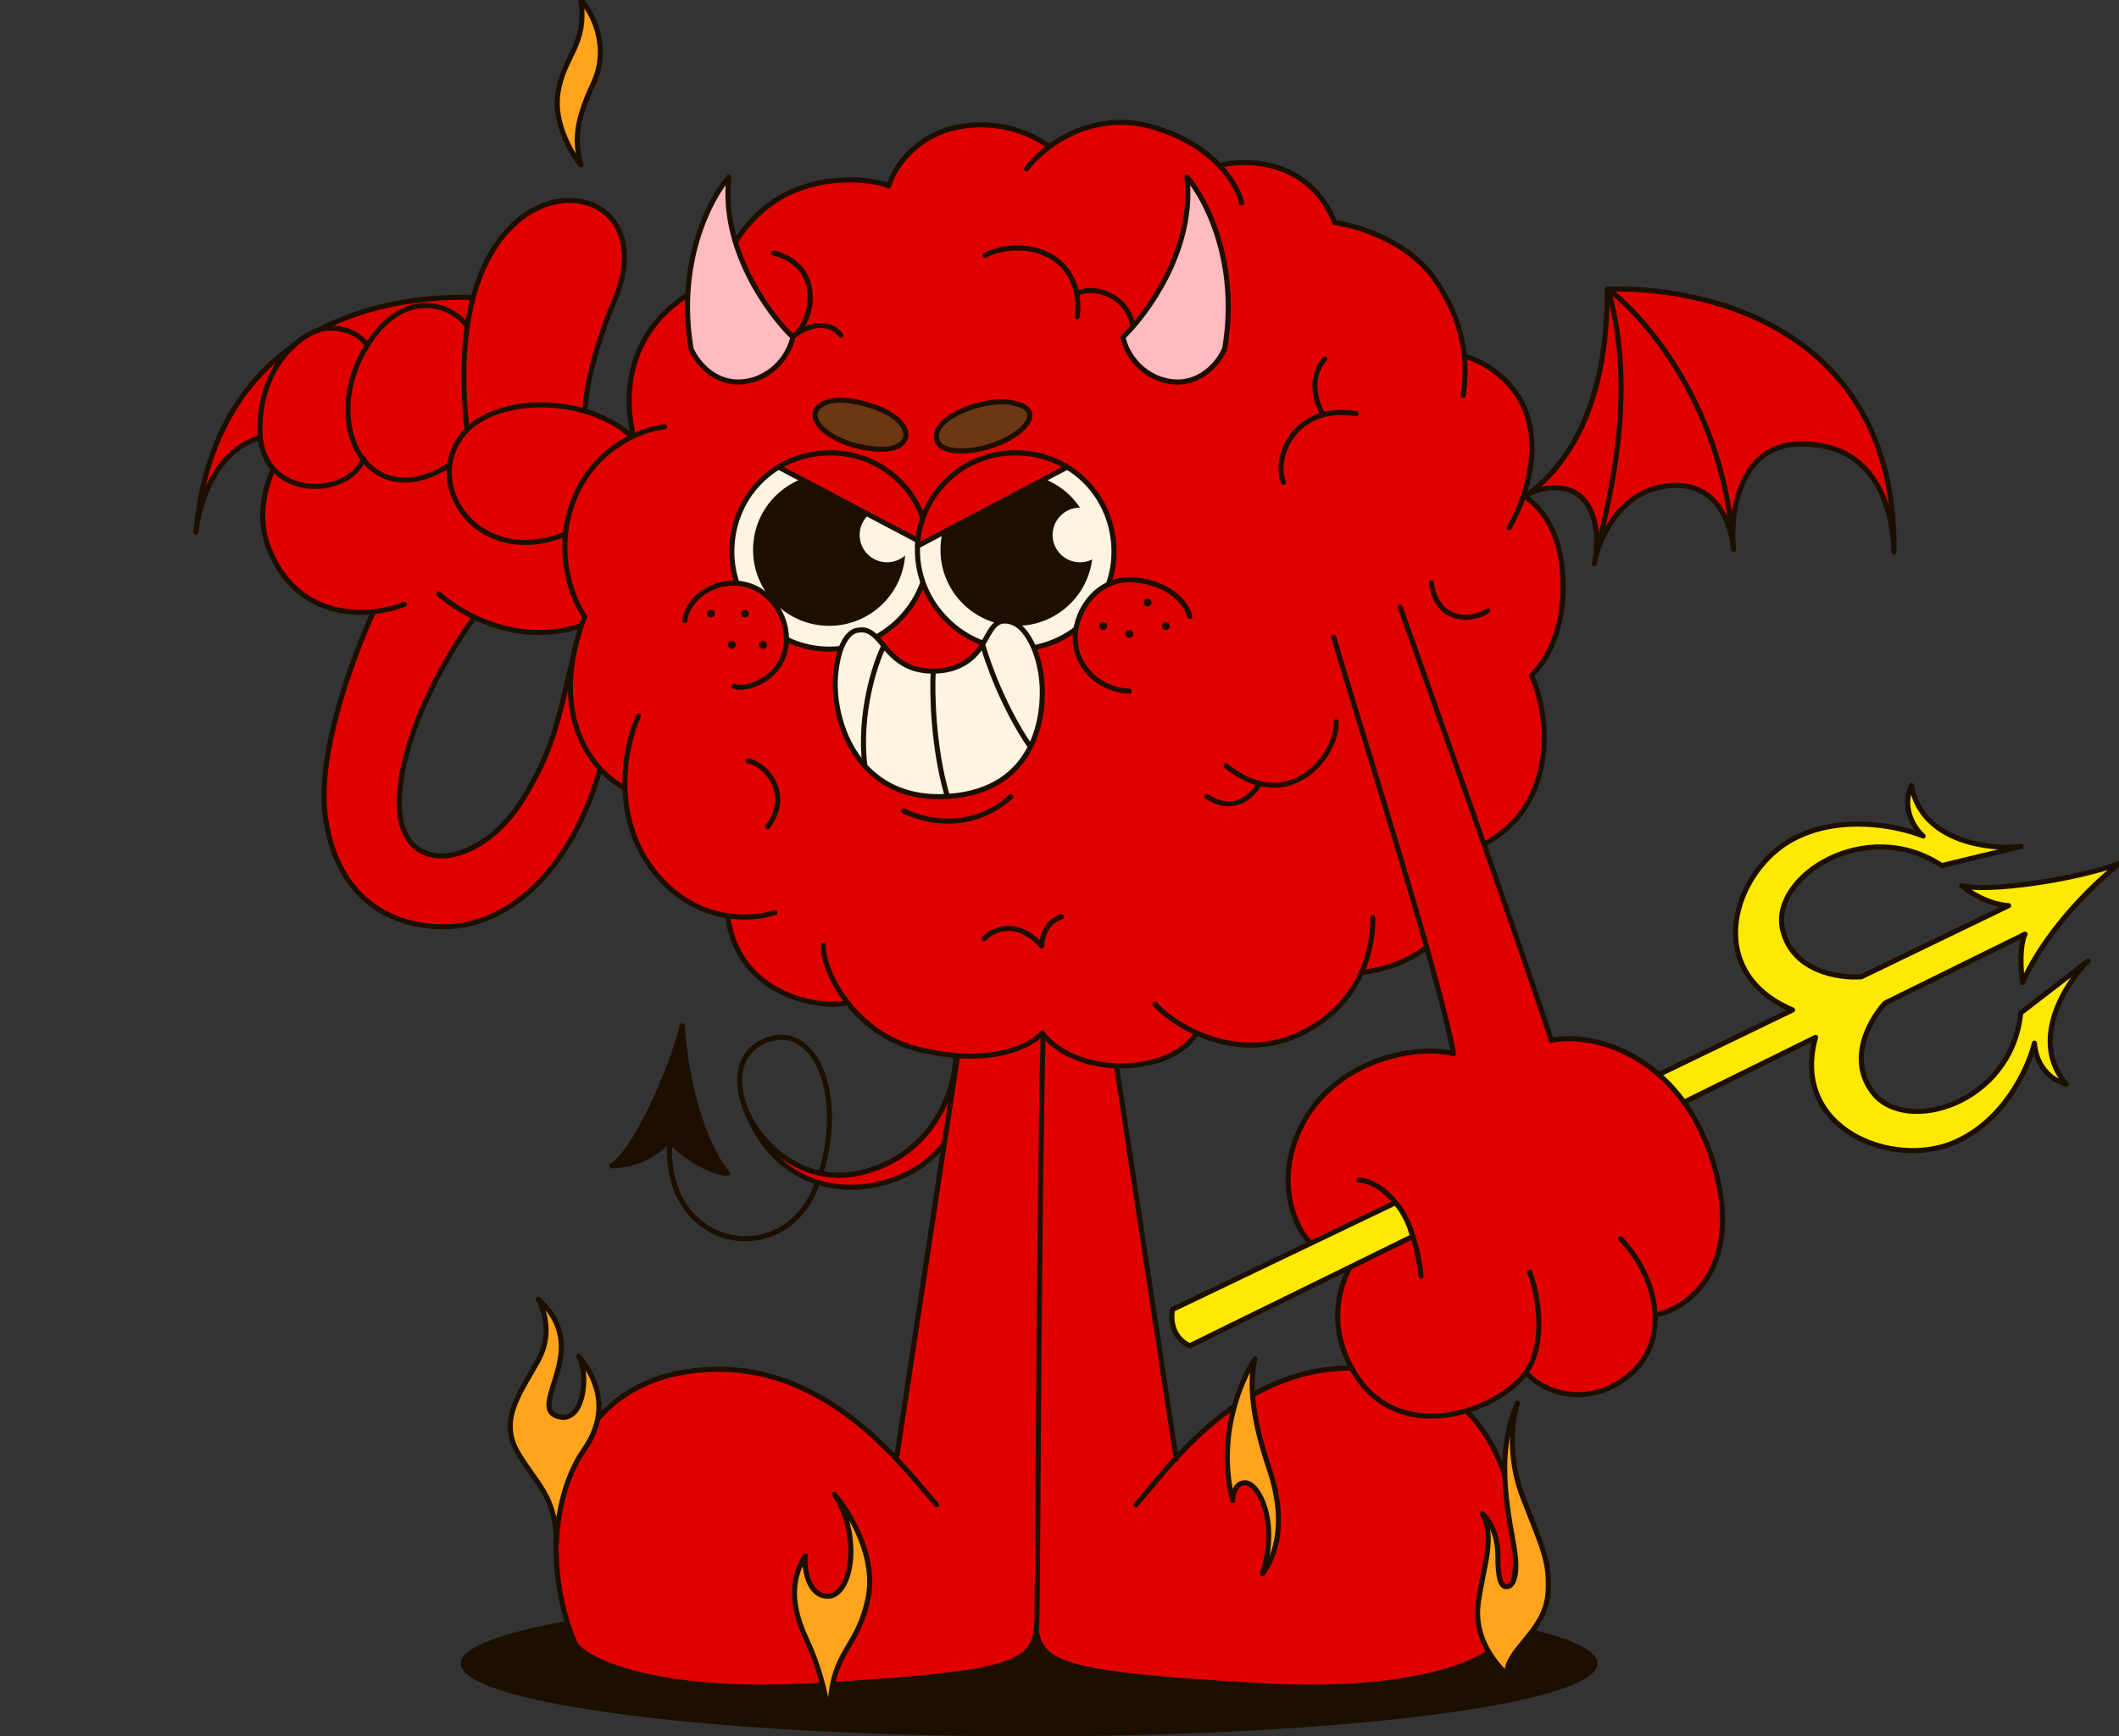 <svg width="836" height="685" viewBox="0 0 836 685" fill="none" xmlns="http://www.w3.org/2000/svg">
<rect x="0" y="0" width="836" height="685" fill="#333333" stroke="none"/>
<g clip-path="url(#clip0_5027_3317)">
<path d="M377.118 417.283C376.819 429.134 369.177 454.733 340.995 462.32C303.099 472.522 276.895 421.722 301.242 410.839C322.497 401.339 335.235 435.321 321.619 468.931C308.002 502.541 257.919 492.272 264.735 445.498" stroke="#1C0F00" stroke-width="2" stroke-linecap="round" stroke-linejoin="round"/>
<path d="M340.99 462.319C369.172 454.733 376.814 429.134 377.113 417.282C380.449 413.695 386.879 410.524 385.905 426.536C384.705 432.602 378.602 446.001 368.091 456.058C351.028 472.385 309.789 478.001 294.213 437.667C293.882 436.851 293.583 436.034 293.318 435.218C293.606 436.052 293.904 436.869 294.213 437.667C300.551 453.295 318.759 468.304 340.99 462.319Z" fill="#E10000" stroke="#1C0F00" stroke-width="2" stroke-linecap="round" stroke-linejoin="round"/>
<path d="M287.081 462.991C276.359 461.789 265.209 451.752 264.105 449.563C256.528 458.531 245.508 459.878 241.362 459.93C250.855 453.761 264.633 422.715 269.159 404.658C270.706 428.455 277.95 452.149 287.081 462.991Z" fill="#1C0F00" stroke="#1C0F00" stroke-width="2" stroke-linecap="round" stroke-linejoin="round"/>
<ellipse cx="406.019" cy="656.244" rx="224.249" ry="28.756" fill="#1C0F00"/>
<path d="M533.058 539.681C501.804 539.681 478.943 558.988 463.982 575.216L438.935 410.281C433.963 402.578 422.887 390.871 406.017 401.551C407.903 475.494 408.214 626.256 408.626 639.812C409.14 656.757 417.369 660.352 497.091 664.974C560.868 668.671 588.949 654.19 591.178 647.515C606.608 611.057 599.921 539.681 533.058 539.681Z" fill="#E10000"/>
<path d="M448.193 593.598C459.508 581.103 487.28 539.681 533.058 539.681C599.921 539.681 606.608 611.057 591.178 647.515C588.949 654.19 560.868 668.671 497.091 664.974C417.369 660.352 409.14 656.757 408.626 639.812C408.214 626.256 407.903 475.494 406.017 401.551C422.887 390.871 433.963 402.578 438.935 410.281L464.044 575.626" stroke="#1C0F00" stroke-width="2" stroke-linecap="round" stroke-linejoin="round"/>
<path d="M283.607 540.195C314.995 540.195 338.401 559.426 353.662 575.544L378.759 410.281C383.731 402.578 394.807 390.871 411.677 401.551C409.791 475.494 409.48 626.256 409.068 639.812C408.554 656.757 400.325 660.352 320.603 664.974C256.826 668.671 228.745 654.19 226.516 647.515C211.086 611.057 216.745 540.195 283.607 540.195Z" fill="#E10000"/>
<path d="M369.501 593.598C358.186 581.103 329.385 540.195 283.608 540.195C216.745 540.195 211.086 611.057 226.516 647.515C228.745 654.19 256.826 668.671 320.603 664.974C400.325 660.352 408.554 656.757 409.068 639.812C409.48 626.256 409.791 475.494 411.677 401.551C394.807 390.871 383.731 402.578 378.759 410.281L353.65 575.626" stroke="#1C0F00" stroke-width="2" stroke-linecap="round" stroke-linejoin="round"/>
<path d="M200.533 118.483C158.877 112.967 85.157 124.093 77.269 210.006C78.823 198.293 85.951 167.231 119.018 171.479C143.001 174.56 143.162 202.888 140.301 215.498C142.208 207.091 148.493 189.397 167.968 193.065C186.303 196.518 192.96 214.747 194.273 224.973C194.32 225.601 194.382 226.205 194.458 226.782C194.416 226.213 194.355 225.609 194.273 224.973C193.43 213.637 197.578 194.815 215.951 199.064C219.343 199.849 222.166 201.335 224.514 203.317C209.727 190.75 195.358 165.332 200.533 118.483Z" fill="#E10000" stroke="#1C0F00" stroke-width="2" stroke-linecap="round" stroke-linejoin="round"/>
<path d="M157.596 313.746C159.241 287.044 177.826 256.063 186.912 243.911C180.329 204.474 157.767 225.767 147.309 241.343C139.765 258.117 125.124 296.251 128.278 321.448C132.136 352.258 151.915 365.609 175.083 365.609C201.314 365.609 227.031 341.988 237.832 299.368C245.238 260.753 231.317 257.09 227.031 255.208C219.83 286.531 217.773 296.801 205.943 315.8C188.699 343.495 155.538 347.123 157.596 313.746Z" fill="#E10000" stroke="#1C0F00" stroke-width="2" stroke-linecap="round" stroke-linejoin="round"/>
<path d="M106.135 216.509C117.998 245.881 146.273 243.552 159.52 238.42L173.162 234.274C179.687 240.394 198.075 251.921 219.429 249.079C246.121 245.526 268.661 223.023 259.763 189.268C256.006 175.013 244.232 166.144 230.755 162.171C231.284 151.394 235.476 135.006 242.562 118.206C252.052 95.702 242.628 80.1 225.954 79.121C210.611 78.22 189.775 91.714 184.341 128.73C178.346 119.969 159.471 113.088 144.982 136.097C142.156 132.829 138.421 129.457 129.862 129.457C120.372 129.457 101.983 143.67 102.576 170.318C102.717 176.643 104.729 181.467 107.804 184.932C103.564 194.7 101.86 205.924 106.135 216.509Z" fill="#E10000"/>
<path d="M159.52 238.42C146.273 243.552 117.998 245.881 106.135 216.509C101.86 205.924 103.564 194.7 107.804 184.932M173.162 234.274C179.687 240.394 198.075 251.921 219.429 249.079C246.121 245.526 268.661 223.023 259.763 189.268C256.006 175.013 244.232 166.144 230.755 162.171M229.512 207.626C192.143 228.352 166.045 193.645 182.06 172.095C182.724 171.201 183.464 170.354 184.274 169.555M184.274 169.555C194.006 159.945 213.738 157.155 230.755 162.171M184.274 169.555C182.457 153.572 182.679 140.051 184.341 128.73M230.755 162.171C231.284 151.394 235.476 135.006 242.562 118.206C252.052 95.702 242.628 80.1 225.954 79.121C210.611 78.22 189.775 91.714 184.341 128.73M177.457 183.346C145.426 204.072 125.71 167.357 144.691 136.563C144.788 136.406 144.885 136.251 144.982 136.097M184.341 128.73C178.346 119.969 159.471 113.088 144.982 136.097M143.504 180.977C138.528 193.171 117.683 196.066 107.804 184.932M144.982 136.097C142.156 132.829 138.421 129.457 129.862 129.457C120.372 129.457 101.983 143.67 102.576 170.318C102.717 176.643 104.729 181.467 107.804 184.932" stroke="#1C0F00" stroke-width="2" stroke-linecap="round" stroke-linejoin="round"/>
<path d="M350.697 73.328C342.419 70.056 320.069 68.266 303.1 81.075C291.304 90.452 285.955 101.345 283.887 111.034C270.459 113.789 241.014 132.212 249.845 172.076C241.386 176.066 231.793 183.635 226.527 196.778C218.249 217.439 225.837 236.379 230.666 243.266C215.352 283.349 234.884 305.077 246.565 310.931C246.874 321.145 249.618 332.351 257.053 342.439C266.097 354.709 277.294 359.77 287.061 361.273C290.786 391.025 320.172 398.225 334.463 395.642C340.624 403.489 349.697 410.696 361.563 413.72C391.142 421.26 407.092 412.343 411.231 407.522C413.818 411.482 423.13 419.609 439.686 420.435C459.554 421.262 469.598 412.171 472.137 407.522C483.513 412.621 498.623 415.034 513.671 407.522C526.202 401.267 533.244 392.337 537.124 383.72C573.961 378.761 580.585 349.772 579.377 335.877C588.553 332.321 598.648 325.643 604.211 314.03C613.317 295.022 608.005 274.43 604.211 266.51C608.867 261.861 617.456 250.291 616.628 228.803C615.8 207.315 606.453 199.142 601.107 195.416C603.881 187.003 605.689 176.336 603.177 166.303C599.038 149.774 584.496 142.198 577.743 140.477C576.898 131.552 573.822 121.354 565.926 110.001C555.578 95.125 535.401 88.996 526.605 87.791C516.672 62.997 492.114 62.452 481.076 65.279C475.531 59.474 467.063 53.643 454.69 50.084C437.7 45.196 423.314 50.986 414.042 57.832C408.696 53.872 395.501 46.778 378.118 50.084C360.734 53.389 352.249 67.129 350.697 73.328Z" fill="#E10000"/>
<path d="M283.956 132.212C282.816 127.414 282.037 119.706 283.887 111.034M414.042 57.832C408.696 53.872 395.501 46.778 378.118 50.084C360.734 53.389 352.249 67.129 350.697 73.328C342.419 70.056 320.069 68.266 303.1 81.075C291.304 90.452 285.955 101.345 283.887 111.034M414.042 57.832C423.314 50.986 437.7 45.196 454.69 50.084C467.063 53.643 475.531 59.474 481.076 65.279M414.042 57.832C409.988 60.825 406.911 64.02 405.022 66.613M489.871 80.042C489.106 76.56 486.476 70.931 481.076 65.279M481.076 65.279C492.114 62.452 516.672 62.997 526.605 87.791C535.401 88.996 555.578 95.125 565.926 110.001C573.822 121.354 576.898 131.552 577.743 140.477M577.308 155.972C577.912 151.345 578.281 146.17 577.743 140.477M577.743 140.477C584.496 142.198 599.038 149.774 603.177 166.303C605.689 176.336 603.881 187.003 601.107 195.416M595.416 208.142C597.11 205.367 599.311 200.864 601.107 195.416M601.107 195.416C606.453 199.142 615.8 207.315 616.628 228.803C617.456 250.291 608.867 261.861 604.211 266.51C608.005 274.43 613.317 295.022 604.211 314.03C598.648 325.643 588.553 332.321 579.377 335.877M564.374 339.34C568.064 339.139 573.534 338.141 579.377 335.877M579.377 335.877C580.585 349.772 573.961 378.761 537.124 383.72M537.124 383.72C533.244 392.337 526.202 401.267 513.671 407.522C498.623 415.034 483.513 412.621 472.137 407.522M537.124 383.72C540.933 375.259 541.695 367.1 541.609 362.068M455.725 396.158C458.919 399.755 464.738 404.206 472.137 407.522M472.137 407.522C469.598 412.171 459.554 421.262 439.686 420.435C423.13 419.609 413.818 411.482 411.231 407.522C407.092 412.343 391.142 421.26 361.563 413.72C349.697 410.696 340.624 403.489 334.463 395.642M324.829 372.915C324.741 378.469 327.999 387.408 334.463 395.642M334.463 395.642C320.172 398.225 290.786 391.025 287.061 361.273M287.061 361.273C277.294 359.77 266.097 354.709 257.053 342.439C249.618 332.351 246.874 321.145 246.565 310.931M287.061 361.273C294.728 362.453 301.514 361.44 305.685 360.001M251.88 282.522C249.182 288.373 246.204 298.972 246.565 310.931M283.887 111.034C270.459 113.789 241.014 132.212 249.845 172.076M249.845 172.076C241.386 176.066 231.793 183.635 226.527 196.778C218.249 217.439 225.837 236.379 230.666 243.266C215.352 283.349 234.884 305.077 246.565 310.931M249.845 172.076C254.684 169.793 259.152 168.682 262.227 168.369" stroke="#1C0F00" stroke-width="2" stroke-linecap="round" stroke-linejoin="round"/>
<path d="M527.128 284.745C527.787 294.868 515.422 313.624 496.96 309.083M483.708 302.159C488.379 305.877 492.823 308.065 496.96 309.083M496.96 309.083C494.442 313.764 486.746 321.335 476.101 314.171" stroke="#1C0F00" stroke-width="2" stroke-linecap="round" stroke-linejoin="round"/>
<path d="M295.055 300.156C302.204 301.427 312.59 313.104 302.895 326.108" stroke="#1C0F00" stroke-width="2" stroke-linecap="round" stroke-linejoin="round"/>
<path d="M586.882 240.967C580.921 245.108 567.045 245.991 564.711 229.949" stroke="#1C0F00" stroke-width="2" stroke-linecap="round" stroke-linejoin="round"/>
<path d="M506.391 190.282C503.066 182.511 507.822 167.518 522.03 163.646M535.058 163.205C530.06 162.385 525.725 162.639 522.03 163.646M522.03 163.646C519.424 159.379 515.909 149.004 522.692 141.642" stroke="#1C0F00" stroke-width="2" stroke-linecap="round" stroke-linejoin="round"/>
<path d="M356.504 319.841C364.106 323.913 383.205 328.504 398.781 314.287" stroke="#1C0F00" stroke-width="2" stroke-linecap="round" stroke-linejoin="round"/>
<path d="M397.532 158.623C401.259 159.113 403.598 160.05 404.907 161.139C406.149 162.171 406.495 163.355 406.226 164.648C405.939 166.028 404.925 167.626 403.203 169.251C401.497 170.861 399.172 172.424 396.419 173.748C390.621 176.535 384.248 177.936 379.127 177.891C376.563 177.868 374.372 177.483 372.737 176.777C371.108 176.072 370.122 175.093 369.745 173.904C369.048 171.706 369.669 169.633 371.308 167.674C372.969 165.688 375.625 163.898 378.768 162.431C385.07 159.486 392.92 158.017 397.532 158.623Z" fill="#6C3712" stroke="#1C0F00" stroke-width="2" stroke-linejoin="round"/>
<path d="M322.922 167.359C321.783 165.745 321.365 164.165 321.666 162.687C321.977 161.447 323.293 159.548 326.557 158.536C329.845 157.516 335.108 157.409 343.131 159.906C348.121 161.459 351.674 163.433 353.986 165.465C356.306 167.503 357.314 169.536 357.402 171.23C357.488 172.88 356.712 174.398 355.03 175.516C353.321 176.652 350.667 177.369 347.126 177.232C339.919 176.954 333.106 174.883 328.314 172.021C325.917 170.589 324.071 168.987 322.922 167.359Z" fill="#6C3712" stroke="#1C0F00" stroke-width="2" stroke-linejoin="round"/>
<path d="M388.209 370.305C391.671 366.697 401.078 362.228 411.009 373.22C410.992 370.14 412.544 363.515 418.891 361.653" stroke="#1C0F00" stroke-width="2" stroke-linecap="round" stroke-linejoin="round"/>
<path d="M331.76 132.26C329.721 129.267 323.105 125.141 312.959 132.581C321.414 126.381 324.809 104.591 305.208 99.808" stroke="#1C0F00" stroke-width="2" stroke-linecap="round" stroke-linejoin="round"/>
<path d="M388.709 100.704C398.022 95.539 420.269 95.539 424.818 115.684M424.925 124.981C425.443 122.915 425.245 117.574 424.818 115.684M424.818 115.684C433.203 112.068 448.724 117.75 447.172 134.795" stroke="#1C0F00" stroke-width="2" stroke-linecap="round" stroke-linejoin="round"/>
<path d="M288.721 217.653C288.721 238.876 305.954 256.084 327.216 256.084C348.478 256.084 366.268 238.321 366.268 217.098C366.268 195.875 349.034 178.667 327.772 178.667C304.985 178.667 288.721 196.404 288.721 217.653Z" fill="#FFF3E1" stroke="#1C0F00" stroke-width="2" stroke-linejoin="round"/>
<ellipse cx="30.039" cy="29.99" rx="30.039" ry="29.99" transform="matrix(-1 0 0 1 357.178 186.911)" fill="#1C0F00"/>
<ellipse cx="349.955" cy="211.045" rx="10.801" ry="10.783" fill="#FFF3E1"/>
<path d="M366.232 215.421C365.352 194.975 348.471 178.667 327.772 178.667C320.01 178.667 313.017 180.723 307.167 184.262L366.232 215.421Z" fill="#E10000" stroke="#1C0F00" stroke-width="2" stroke-linejoin="round"/>
<path d="M293.599 230.602C283.363 228.38 273.017 235.6 271.904 241.154L288.592 270.588C291.93 272.254 306.949 268.366 309.174 257.259C311.4 246.152 306.393 233.379 293.599 230.602Z" fill="#E10000"/>
<path d="M270.234 244.827C270.838 237.185 280.036 229.129 291.348 230.131C304.619 231.306 313.065 246.002 309.445 257.759C305.91 269.242 293.158 272.454 289.538 270.691" stroke="#1C0F00" stroke-width="2" stroke-linecap="round" stroke-linejoin="round"/>
<ellipse cx="293.869" cy="242.061" rx="1.543" ry="1.54" fill="#1C0F00"/>
<ellipse cx="280.496" cy="242.061" rx="1.543" ry="1.54" fill="#1C0F00"/>
<ellipse cx="288.727" cy="254.384" rx="1.543" ry="1.54" fill="#1C0F00"/>
<ellipse cx="301.07" cy="254.384" rx="1.543" ry="1.54" fill="#1C0F00"/>
<path d="M439.5 217.653C439.5 238.876 422.267 256.084 401.005 256.084C379.743 256.084 361.953 238.321 361.953 217.098C361.953 195.875 379.186 178.667 400.448 178.667C423.236 178.667 439.5 196.404 439.5 217.653Z" fill="#FFF3E1" stroke="#1C0F00" stroke-width="2" stroke-linejoin="round"/>
<ellipse cx="401.082" cy="216.901" rx="30.039" ry="29.99" fill="#1C0F00"/>
<path d="M361.989 215.421C362.869 194.975 379.749 178.667 400.448 178.667C408.211 178.667 415.204 180.723 421.053 184.262L361.989 215.421Z" fill="#E10000" stroke="#1C0F00" stroke-width="2" stroke-linejoin="round"/>
<ellipse cx="426.076" cy="211.045" rx="10.801" ry="10.783" fill="#FFF3E1"/>
<path d="M338.147 248.657C341.486 248.101 343.822 248.546 348.717 254.766C354.836 262.541 360.956 264.762 368.187 264.762C377.088 264.762 383.763 260.875 387.656 254.21C391.167 248.199 392.662 243.658 398.781 245.324C404.9 246.99 409.907 256.987 411.019 268.65C411.569 274.412 411.304 285.056 406.533 294.618C401.649 304.409 392.041 313.066 373.749 314.189C358.719 315.113 348.207 309.895 341.213 302.166C331.381 291.3 328.503 275.471 329.804 264.762C331.381 251.783 335.945 249.023 338.147 248.657Z" fill="#FFF3E1"/>
<path d="M348.717 254.766C343.822 248.546 341.486 248.101 338.147 248.657C335.945 249.023 331.381 251.783 329.804 264.762C328.503 275.471 331.381 291.3 341.213 302.166M348.717 254.766C354.836 262.541 360.956 264.762 368.187 264.762M348.717 254.766C345.187 261.932 338.744 281.445 341.213 302.166M368.187 264.762C377.088 264.762 383.763 260.875 387.656 254.21M368.187 264.762C367.685 273.189 368.095 294.872 373.749 314.189M387.656 254.21C391.167 248.199 392.662 243.658 398.781 245.324C404.9 246.99 409.907 256.987 411.019 268.65C411.569 274.412 411.304 285.056 406.533 294.618M387.656 254.21C389.662 261.494 396.246 279.773 406.533 294.618M373.749 314.189C358.719 315.113 348.207 309.895 341.213 302.166M373.749 314.189C392.041 313.066 401.649 304.409 406.533 294.618" stroke="#1C0F00" stroke-width="2" stroke-linecap="round" stroke-linejoin="round"/>
<path d="M448.288 229.316C462.084 230.649 468.128 239.128 469.426 243.2L445.507 272.634C442.17 272.634 430.487 271.524 425.481 259.306C420.475 247.088 431.044 227.65 448.288 229.316Z" fill="#E10000"/>
<path d="M469.428 243.2C468.316 238.202 461.64 230.105 447.734 228.761C430.489 227.094 420.475 246.533 425.482 258.751C430.488 270.969 442.171 272.634 445.509 272.634" stroke="#1C0F00" stroke-width="2" stroke-linecap="round" stroke-linejoin="round"/>
<ellipse cx="452.75" cy="237.747" rx="1.543" ry="1.54" fill="#1C0F00"/>
<ellipse cx="435.264" cy="246.99" rx="1.543" ry="1.54" fill="#1C0F00"/>
<ellipse cx="445.551" cy="250.072" rx="1.543" ry="1.54" fill="#1C0F00"/>
<ellipse cx="459.951" cy="246.99" rx="1.543" ry="1.54" fill="#1C0F00"/>
<path d="M634.081 114.048C676.084 112.85 748.263 131.507 747.234 217.774C746.898 205.963 743.016 174.332 709.688 175.154C685.514 175.75 682.428 203.91 683.971 216.747C682.942 208.189 678.519 189.942 658.769 191.585C640.174 193.132 631.67 210.579 629.308 220.615C629.196 221.234 629.072 221.829 628.937 222.395C629.038 221.834 629.161 221.239 629.308 220.615C631.318 209.426 629.136 190.277 610.421 192.613C606.967 193.044 604.005 194.231 601.465 195.961C617.472 184.983 634.389 161.18 634.081 114.048Z" fill="#E10000" stroke="#1C0F00" stroke-width="2" stroke-linecap="round" stroke-linejoin="round"/>
<path d="M683.759 216.18C680.467 161.545 649.47 125.292 634.383 113.995C646.213 155.075 634.692 198.208 629.754 218.748" stroke="#1C0F00" stroke-width="2" stroke-linecap="round" stroke-linejoin="round"/>
<path d="M468.253 69.835C471.545 97.769 452.823 123.581 443.051 132.995C443.737 136.931 447.577 145.729 457.452 149.426C471.853 154.356 480.597 143.607 483.169 137.616C488.929 103.52 475.625 78.222 468.253 69.835Z" fill="#FFBAC2" stroke="#1C0F00" stroke-width="2" stroke-linecap="round" stroke-linejoin="round"/>
<path d="M287.569 69.835C284.277 97.769 302.999 123.581 312.771 132.995C312.086 136.931 308.245 145.729 298.37 149.426C283.969 154.356 275.225 143.607 272.654 137.616C266.893 103.52 280.197 78.222 287.569 69.835Z" fill="#FFBAC2" stroke="#1C0F00" stroke-width="2" stroke-linecap="round" stroke-linejoin="round"/>
<path d="M766.051 341.473C736.045 321.602 698.273 345.984 703.301 366.838C707.239 383.171 725.258 385.985 734.322 385.349L792.461 357.272C784.248 356.742 776.837 351.804 773.901 349.384C784.034 352.097 818.887 347.144 836.323 340.551C817.631 355.399 803.422 374.663 797.939 387.688C796.55 377.307 797.779 370.651 798.949 368.497L743.673 395.739C737.467 402.606 728.927 417.885 738.859 430.942C751.854 448.024 793.654 435.35 797.224 399.579L823.881 379.066C815.637 386.953 800.095 410.133 815.169 427.68C808.515 426.003 803.17 419.793 802.639 411.503C799.997 422.092 790.349 442.551 770.68 450.847C746.47 461.059 706.224 445.349 716.288 409.234L643.639 445.038L636.953 432.372L707.231 398.433C670.899 383.066 684.163 343.255 707.573 330.907C726.453 320.949 749.505 326.013 758.732 329.826C752.637 324.17 751.202 316.108 754.111 309.903C758.185 332.659 785.998 335.308 797.332 333.925L766.051 341.473Z" fill="#FFE900" stroke="#1C0F00" stroke-width="2" stroke-linecap="round" stroke-linejoin="round"/>
<path d="M573.422 415.665C558.001 411.712 524.574 418.534 512.3 446.645C504.19 465.219 509.794 480.652 514.66 487.576C519.638 494.658 527.917 497.663 533.067 499.087C526.201 510.98 525.01 527.748 535.494 543.36C553.868 570.718 592.128 555.883 602.133 541.3C606.227 547.251 623.07 555.976 639.806 544.748C649.725 538.094 653.41 528.537 652.993 518.715C665.716 516.614 686.488 500.794 677.313 463.675C665.844 417.277 629.431 406.755 612.01 410.409C601.265 376.615 552.404 239.512 552.404 239.512L526.172 251.323C535.109 281.98 568.449 386.631 573.422 415.665Z" fill="#E10000"/>
<path d="M533.067 499.087C527.917 497.663 519.638 494.658 514.66 487.576C509.794 480.652 504.19 465.219 512.3 446.645C524.574 418.534 558.001 411.712 573.422 415.665C568.449 386.631 535.109 281.98 526.172 251.323M533.067 499.087C526.201 510.98 525.009 527.748 535.494 543.36C553.868 570.718 592.128 555.883 602.133 541.3M533.067 499.087C538.232 490.14 546.609 483.952 555.642 483.091M603.496 501.857C606.816 510.43 610.184 529.565 602.133 541.3M602.133 541.3C606.227 547.251 623.07 555.976 639.806 544.748C649.725 538.094 653.41 528.537 652.993 518.715M555.642 483.091C549.899 470.053 541.083 465.79 536.156 465.476M555.642 483.091C557.959 488.35 559.776 495.038 560.636 503.47M552.404 239.512C552.404 239.512 601.265 376.615 612.01 410.409C629.431 406.755 665.844 417.277 677.313 463.675C686.488 500.794 665.716 516.614 652.993 518.715M652.993 518.715C652.53 507.822 647.021 496.603 639.371 488.658" stroke="#1C0F00" stroke-width="2" stroke-linecap="round" stroke-linejoin="round"/>
<path d="M469.387 530.915C462.182 527.568 461.85 519.965 462.585 516.583L550.545 474.47C552.43 476.432 555.997 481.912 557.231 487.821L469.387 530.915Z" fill="#FFE900" stroke="#1C0F00" stroke-width="2" stroke-linecap="round" stroke-linejoin="round"/>
<path d="M212.311 536.717C217.698 526.846 215.096 517.668 212.311 512.466C215.485 515.284 221.83 521.724 221.429 532.263C220.929 545.437 210.985 557.111 221.052 559.009C230.487 560.788 232.406 541.672 228.229 534.993C234.222 542.115 241.762 555.633 230.403 571.954C221.253 585.102 219.75 602.116 219.488 609.003C219.609 590.118 211.115 585.02 204.124 572.764C196.7 559.749 205.578 549.057 212.311 536.717Z" fill="#FFA41C" stroke="#1C0F00" stroke-width="2" stroke-linecap="round" stroke-linejoin="round"/>
<path d="M600.74 590.517C594.568 574.496 596.797 559.194 598.683 553.546C588.911 575.113 596.111 600.787 597.654 612.598C599.197 624.408 595.596 625.948 594.568 625.948C593.539 625.948 590.967 626.462 590.967 614.138C590.967 604.279 586.853 598.733 584.795 597.193C589.939 606.436 585.393 617.151 583.253 632.11C581.195 646.488 590.11 656.073 594.568 660.866L594.568 660.866C593.539 651.11 609.694 643.921 610.723 628.516C611.579 615.707 608.455 610.544 600.74 590.517Z" fill="#FFA41C" stroke="#1C0F00" stroke-width="2" stroke-linecap="round" stroke-linejoin="round"/>
<path d="M234.006 33.087C241.128 17.972 233.157 4.263 229.174 0C231.714 17.881 222.386 21.889 220.121 36.617C218.309 48.399 225.401 60.509 229.174 65.092C227.467 57.651 225.669 50.78 234.006 33.087Z" fill="#FFA41C" stroke="#1C0F00" stroke-width="2" stroke-linecap="round" stroke-linejoin="round"/>
<path d="M342.285 631.425C346.271 614.187 334.908 596.379 329.232 589.49C340.077 606.245 335.979 629.838 326.505 629.716C318.926 629.618 317.08 618.808 317.716 613.764C314.156 619.777 309.99 629.363 318.185 646.77C324.742 660.696 326.949 674.706 327.233 679.97C327.145 650.346 337.303 652.972 342.285 631.425Z" fill="#FFA41C" stroke="#1C0F00" stroke-width="2" stroke-linecap="round" stroke-linejoin="round"/>
<path d="M486.357 591.947C479.886 567.219 489.475 544.391 495.209 536.086C493.419 542.454 492.534 555.231 500.656 579.219C508.778 603.208 501.671 615.895 498.084 620.812C504.702 600.037 496.47 585.185 491.416 584.963C487.374 584.785 486.359 589.545 486.357 591.947Z" fill="#FFA41C" stroke="#1C0F00" stroke-width="2" stroke-linecap="round" stroke-linejoin="round"/>
</g>
<defs>
<clipPath id="clip0_5027_3317">
<rect width="836" height="685" fill="white"/>
</clipPath>
</defs>
</svg>
